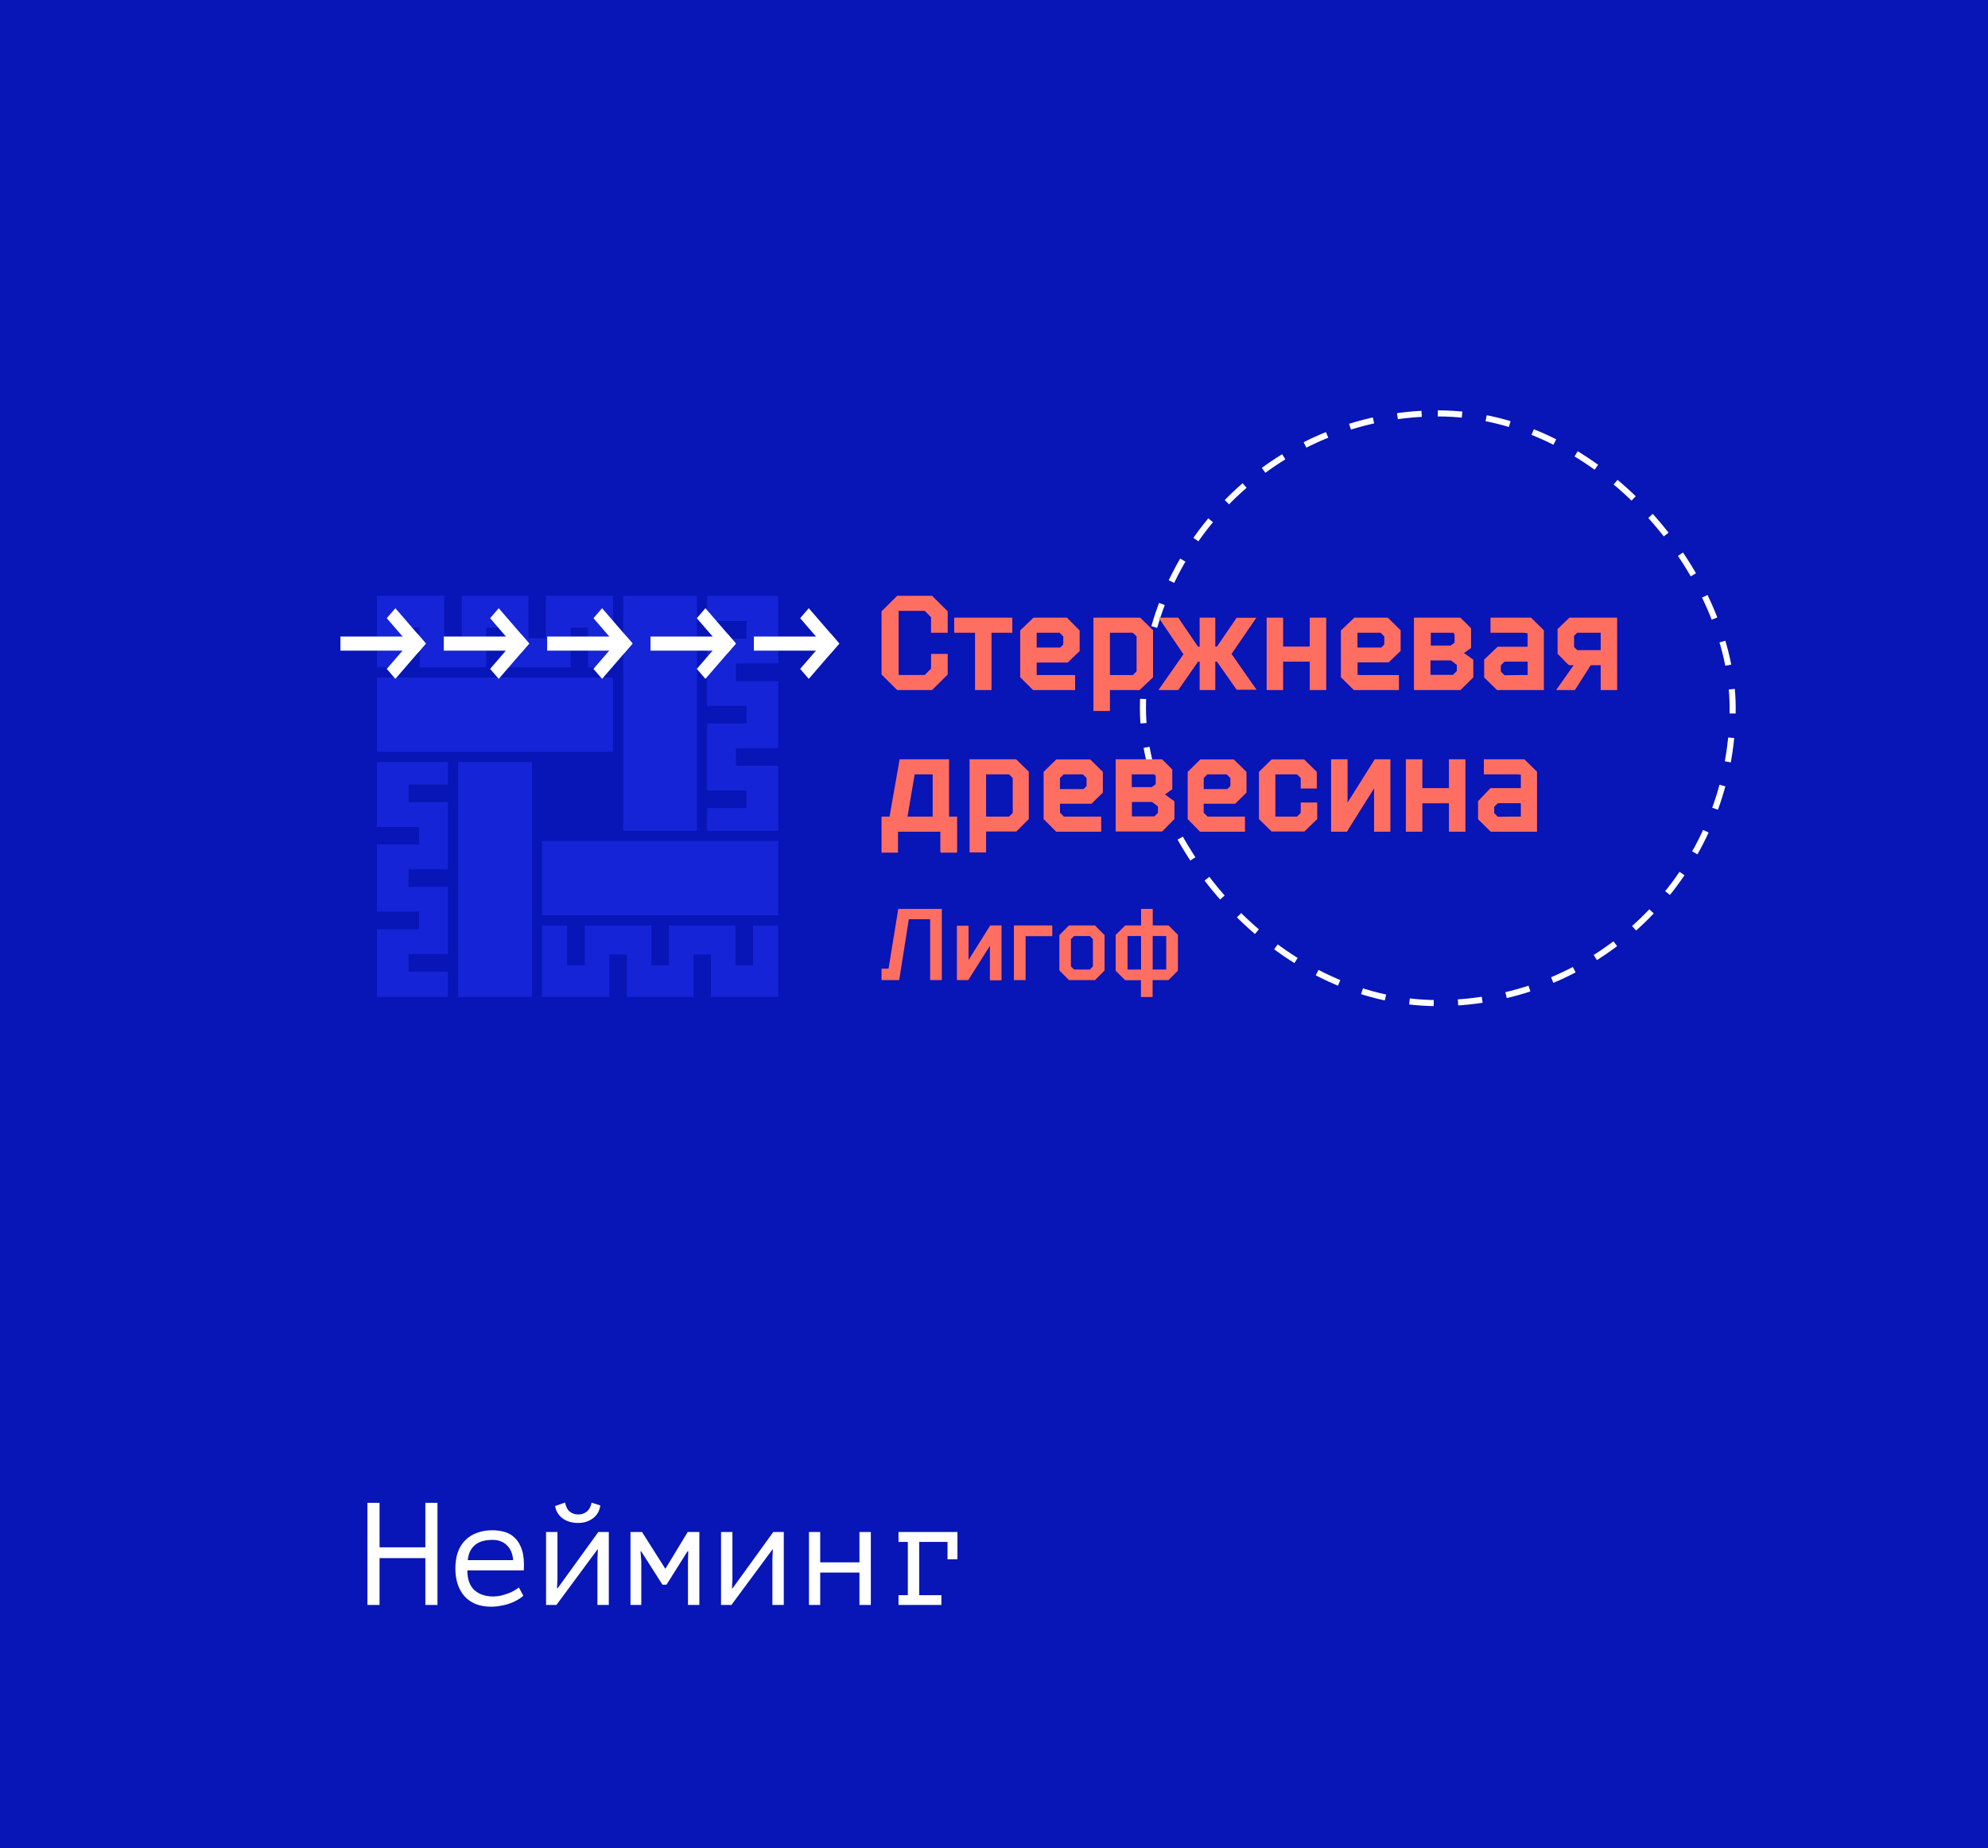 <svg width="327" height="304" viewBox="0 0 327 304" fill="none" xmlns="http://www.w3.org/2000/svg">
<rect width="327" height="304" fill="#0815B7"/>
<path d="M69.968 256.296H62.432V264H60.44V247.2H62.432V254.52H69.968V247.2H71.96V264H69.968V256.296Z" fill="white"/>
<path d="M86.087 262.488C85.799 262.744 85.455 262.984 85.055 263.208C84.671 263.432 84.247 263.624 83.783 263.784C83.319 263.944 82.831 264.064 82.319 264.144C81.823 264.24 81.319 264.288 80.807 264.288C79.847 264.288 78.999 264.144 78.263 263.856C77.527 263.552 76.911 263.128 76.415 262.584C75.919 262.024 75.543 261.36 75.287 260.592C75.031 259.824 74.903 258.96 74.903 258C74.903 256.992 75.039 256.096 75.311 255.312C75.599 254.528 76.007 253.872 76.535 253.344C77.063 252.816 77.703 252.416 78.455 252.144C79.207 251.856 80.047 251.712 80.975 251.712C81.647 251.712 82.311 251.8 82.967 251.976C83.623 252.152 84.199 252.488 84.695 252.984C85.207 253.464 85.599 254.136 85.871 255C86.143 255.848 86.239 256.952 86.159 258.312H76.871C76.871 259.752 77.255 260.832 78.023 261.552C78.807 262.256 79.847 262.608 81.143 262.608C81.575 262.608 81.999 262.56 82.415 262.464C82.847 262.352 83.255 262.224 83.639 262.08C84.023 261.936 84.359 261.776 84.647 261.6C84.951 261.424 85.183 261.264 85.343 261.12L86.087 262.488ZM81.023 253.296C80.495 253.296 79.991 253.352 79.511 253.464C79.047 253.576 78.631 253.768 78.263 254.04C77.911 254.296 77.615 254.64 77.375 255.072C77.151 255.488 77.007 256.008 76.943 256.632H84.407C84.327 255.576 83.983 254.76 83.375 254.184C82.783 253.592 81.999 253.296 81.023 253.296Z" fill="white"/>
<path d="M98.269 256.464L98.341 254.88H98.269L91.525 264H89.821V252H91.693V259.752L91.621 261.264H91.717L98.413 252H100.141V264H98.269V256.464ZM92.941 247.152C93.101 247.888 93.373 248.4 93.757 248.688C94.157 248.976 94.613 249.12 95.125 249.12C95.637 249.12 96.093 248.968 96.493 248.664C96.893 248.36 97.165 247.864 97.309 247.176L98.749 247.632C98.605 248.56 98.189 249.272 97.501 249.768C96.829 250.264 96.021 250.512 95.077 250.512C94.645 250.512 94.213 250.456 93.781 250.344C93.365 250.232 92.989 250.064 92.653 249.84C92.317 249.616 92.029 249.328 91.789 248.976C91.549 248.624 91.389 248.208 91.309 247.728L92.941 247.152Z" fill="white"/>
<path d="M113.164 256.872L113.212 255.168H113.092L109.636 260.664H108.964L105.46 255.168H105.364L105.484 256.848V264H103.708V252H105.604L109.42 258.024H109.468L113.116 252H115.036V264H113.164V256.872Z" fill="white"/>
<path d="M127.05 256.464L127.122 254.88H127.05L120.306 264H118.602V252H120.474V259.752L120.402 261.264H120.498L127.194 252H128.922V264H127.05V256.464Z" fill="white"/>
<path d="M141.369 258.672H134.913V264H133.065V252H134.913V256.992H141.369V252H143.241V264H141.369V258.672Z" fill="white"/>
<path d="M147.792 264V262.392H149.328V253.632H147.792V252H157.488V256.488H155.856V253.632H151.2V262.392H154.848V264H147.792Z" fill="white"/>
<rect x="188" y="68" width="97" height="97" rx="48.5" stroke="white" stroke-dasharray="4 4"/>
<g clip-path="url(#clip0)">
<path fill-rule="evenodd" clip-rule="evenodd" d="M102.5 98H114.648V136.661H102.5V98ZM116.311 98H128V109.131H121.057V112.019H128V123.065H121.057V125.953H128V136.661H116.311V132.92H122.796V130.032H116.311V118.986H122.796V116.098H116.311V105.044H122.796V102.163H116.311V98Z" fill="#1524D6"/>
<path fill-rule="evenodd" clip-rule="evenodd" d="M100.845 123.672V111.443H62V123.672H100.845ZM100.845 109.768V98H89.789V104.99H86.92V98H75.948V104.99H73.079V98H62V109.768H66.158V103.239H69.027V109.768H79.999V103.239H82.868V109.768H93.848V103.239H96.709V109.768H100.845Z" fill="#1524D6"/>
<path fill-rule="evenodd" clip-rule="evenodd" d="M75.353 125.339V164H87.5V125.339H75.353ZM62 125.339V136.024H68.943V138.905H62V149.958H68.943V152.839H62V164H73.689V159.814H67.204V156.925H73.689V145.872H67.204V142.991H73.689V131.937H67.204V129.057H73.689V125.339H62Z" fill="#1524D6"/>
<path fill-rule="evenodd" clip-rule="evenodd" d="M128 138.328V150.557H89.155V138.328H128ZM128 152.232V164H116.936V157.002H114.075V164H103.103V157.002H100.234V164H89.155V152.232H93.283V158.761H96.182V152.232H107.154V158.761H110.023V152.232H120.995V158.761H123.864V152.232H128Z" fill="#1524D6"/>
</g>
<rect x="68.429" y="104.706" width="2.32" height="12.429" transform="rotate(90 68.429 104.706)" fill="white"/>
<rect width="2.168" height="7.668" transform="matrix(-0.654 0.757 -0.654 -0.757 70.049 105.85)" fill="white"/>
<rect width="2.168" height="7.668" transform="matrix(-0.654 -0.757 0.654 -0.757 65.035 111.667)" fill="white"/>
<rect x="85.429" y="104.706" width="2.32" height="12.429" transform="rotate(90 85.429 104.706)" fill="white"/>
<rect width="2.168" height="7.668" transform="matrix(-0.654 0.757 -0.654 -0.757 87.049 105.85)" fill="white"/>
<rect width="2.168" height="7.668" transform="matrix(-0.654 -0.757 0.654 -0.757 82.035 111.667)" fill="white"/>
<rect x="102.429" y="104.706" width="2.32" height="12.429" transform="rotate(90 102.429 104.706)" fill="white"/>
<rect width="2.168" height="7.668" transform="matrix(-0.654 0.757 -0.654 -0.757 104.049 105.85)" fill="white"/>
<rect width="2.168" height="7.668" transform="matrix(-0.654 -0.757 0.654 -0.757 99.035 111.667)" fill="white"/>
<rect x="119.429" y="104.706" width="2.32" height="12.429" transform="rotate(90 119.429 104.706)" fill="white"/>
<rect width="2.168" height="7.668" transform="matrix(-0.654 0.757 -0.654 -0.757 121.049 105.85)" fill="white"/>
<rect width="2.168" height="7.668" transform="matrix(-0.654 -0.757 0.654 -0.757 116.035 111.667)" fill="white"/>
<rect x="136.429" y="104.706" width="2.32" height="12.429" transform="rotate(90 136.429 104.706)" fill="white"/>
<rect width="2.168" height="7.668" transform="matrix(-0.654 0.757 -0.654 -0.757 138.049 105.85)" fill="white"/>
<rect width="2.168" height="7.668" transform="matrix(-0.654 -0.757 0.654 -0.757 133.035 111.667)" fill="white"/>
<path fill-rule="evenodd" clip-rule="evenodd" d="M187.693 149.505V152.228H185.094L183.509 153.787V159.674L185.072 161.234H187.671V164H189.589V161.219H192.188L193.751 159.659V153.773L192.211 152.228H189.611V149.505H187.693ZM154.916 149.505H147.755L146.155 159.328H145V161.219H147.91L149.488 151.205H152.998V161.219H154.916V149.505ZM159.315 157.43V152.279H157.397V161.219H159.263L162.514 156.068L162.825 155.561V161.248H164.743V152.228H162.877L159.315 157.915V157.393V157.43ZM168.698 153.986H173.089V152.228H166.772V161.219H168.698V153.986ZM181.687 159.63V153.817L180.11 152.228H175.829L174.252 153.817V159.63L175.829 161.219H180.11L181.695 159.63H181.687ZM176.674 159.482L176.155 158.967V154.479L176.674 153.971H179.258L179.769 154.479V158.967L179.258 159.482H176.674ZM189.604 154.744V153.971H191.826V159.482H189.604V154.744ZM187.686 153.971V159.482H185.464V153.971H187.686Z" fill="#FF6F61"/>
<path fill-rule="evenodd" clip-rule="evenodd" d="M199.898 106.359H200.172L202.867 102.415L203.415 101.613H206.652L202.571 107.565L206.681 113.452H203.415L200.172 108.838H199.898V113.51H197.328V108.838H197.061L193.81 113.51H190.544L194.662 107.624L190.581 101.598H193.818L194.358 102.415L197.061 106.373H197.328V101.598H199.898V106.359ZM155.886 107.565V110.95L153.309 113.51H147.577L145 110.95V100.561L147.577 98H153.309L155.886 100.561V104.078H153.146V101.532L152.109 100.48H147.814V111.031H152.109L153.146 109.979V107.565H155.886ZM256.084 113.341L258.846 109.419C257.728 109.419 258.424 109.714 256.202 107.551V103.474L258.15 101.598H266V113.51H263.29V109.419H261.653L259.046 113.51H255.973L256.091 113.341H256.084ZM258.913 106.425L259.431 106.94H263.29V104.078H259.431L258.913 104.593V106.425ZM250.626 104.078H245.168V101.598H251.833L253.944 103.68V113.51H246.242L244.124 111.435V108.492L246.346 106.381H251.263V104.173L250.626 104.078ZM249.419 111.038H251.27V108.831H247.479L246.871 109.434V110.464L247.479 111.075L249.419 111.038ZM240.806 107.418L242.339 108.522V111.421L240.236 113.51H232.579V101.598H240.214L241.969 103.342V106.587L240.806 107.418ZM235.289 106.189H238.592L239.258 105.726V104.313L239.051 104.078H235.348V106.189H235.289ZM239.629 110.427V109.368L238.659 108.632H235.289V111.009H238.992L239.606 110.398L239.629 110.427ZM208.347 105.821V101.598H211.058V106.359H215.435V101.598H218.145V113.51H215.435V108.838H211.058V113.51H208.347V105.821ZM181.687 101.598H187.545L189.663 103.68V111.406L187.441 113.51H182.569V116.954H179.858V101.598H181.687ZM185.39 104.078H182.569V111.038H186.345L186.953 110.427V104.681C186.212 103.945 186.568 104.078 185.39 104.078ZM171.127 111.038H176.844V113.51H169.935L167.809 111.406V103.71L169.994 101.598H175.496L177.585 103.71V107.094L175.615 108.985H170.52V111.038H171.127ZM174.289 104.078H170.52V106.513H174.393L174.896 106.013V104.681L174.289 104.078ZM156.953 103.967V101.598H166.513V104.078H163.092V113.51H160.381V104.078H156.953V103.967ZM223.892 111.038H230.105V113.51H222.699L220.559 111.406V103.71L222.781 101.598H228.276L230.386 103.68V107.065L228.417 108.956H223.299V111.009L223.892 111.038ZM227.054 104.078H223.285V106.513H227.202L227.698 106.013V104.681L227.091 104.078H227.054Z" fill="#FF6F61"/>
<path fill-rule="evenodd" clip-rule="evenodd" d="M221.655 130.279V132.023L226.099 124.945V124.893H228.698V136.805H226.017V129.676L221.574 136.754V136.805H218.945V124.893H221.655V130.279ZM161.292 124.893H167.143L169.224 126.939V126.975V134.694V134.731L167.172 136.776H162.196V140.219H159.485V124.893H161.292ZM164.995 127.373H162.196V134.326H165.973L166.58 133.722V127.976L165.973 127.373H164.995ZM191.655 130.706L193.136 131.787H193.181V134.716L191.159 136.776H183.509V124.893H191.137L192.825 126.571V126.607V129.852H192.781L191.67 130.647L191.655 130.706ZM186.138 129.477H189.441L190.1 129.013V127.608L189.863 127.373H186.16V129.477H186.138ZM190.47 133.722V132.656L189.508 131.92H186.183V134.289H189.885L190.493 133.686L190.47 133.722ZM174.919 134.326H181.132V136.805H173.726L171.66 134.731V134.694V127.005V126.968L173.741 124.922H179.288H179.325L181.406 126.968V127.005V130.375L179.54 132.207H174.356V133.678L174.963 134.282L174.919 134.326ZM178.081 127.373H174.956L174.348 127.976V129.801H178.221L178.725 129.308V127.976L178.118 127.373H178.081ZM198.565 134.326H204.785V136.805H197.38L195.358 134.731V134.694V127.005V126.968L197.439 124.922H202.949L205.03 126.968V127.005V130.375L203.171 132.207H197.987V133.678L198.594 134.282L198.565 134.326ZM201.734 127.373H198.602L197.994 127.976V129.801H201.875L202.379 129.308V127.976L201.771 127.373H201.734ZM249.53 127.373H244.072V124.893H250.7H250.737L252.818 126.939V126.975V136.805H245.205L243.124 134.76V134.723V131.78L245.175 129.639H250.159V127.432L249.53 127.373ZM248.278 134.326H250.159V132.118H246.383L245.775 132.722V133.752L246.383 134.355L248.278 134.326ZM231.246 129.116V124.893H233.956V129.639H238.333V124.893H241.043V136.805H238.333V132.133H233.956V136.805H231.246V129.116ZM154.672 140.153V136.805H147.71V140.249H145V134.326H146.318L147.962 124.981V124.893H156.108V134.326H157.434V140.249H154.738V140.139L154.672 140.153ZM153.413 127.373H150.451L149.273 134.326H153.413V127.373ZM209.784 130.08V134.326H213.339L213.953 133.722V132.001H216.664V134.694V134.731L214.546 136.776H209.162L207.081 134.731V134.694V127.005V126.968L209.162 124.922H214.516L216.597 126.968V127.005V129.698H213.953V127.976L213.346 127.373H209.784V130.08Z" fill="#FF6F61"/>
<defs>
<clipPath id="clip0">
<rect width="66" height="66" fill="white" transform="translate(62 98)"/>
</clipPath>
</defs>
</svg>
